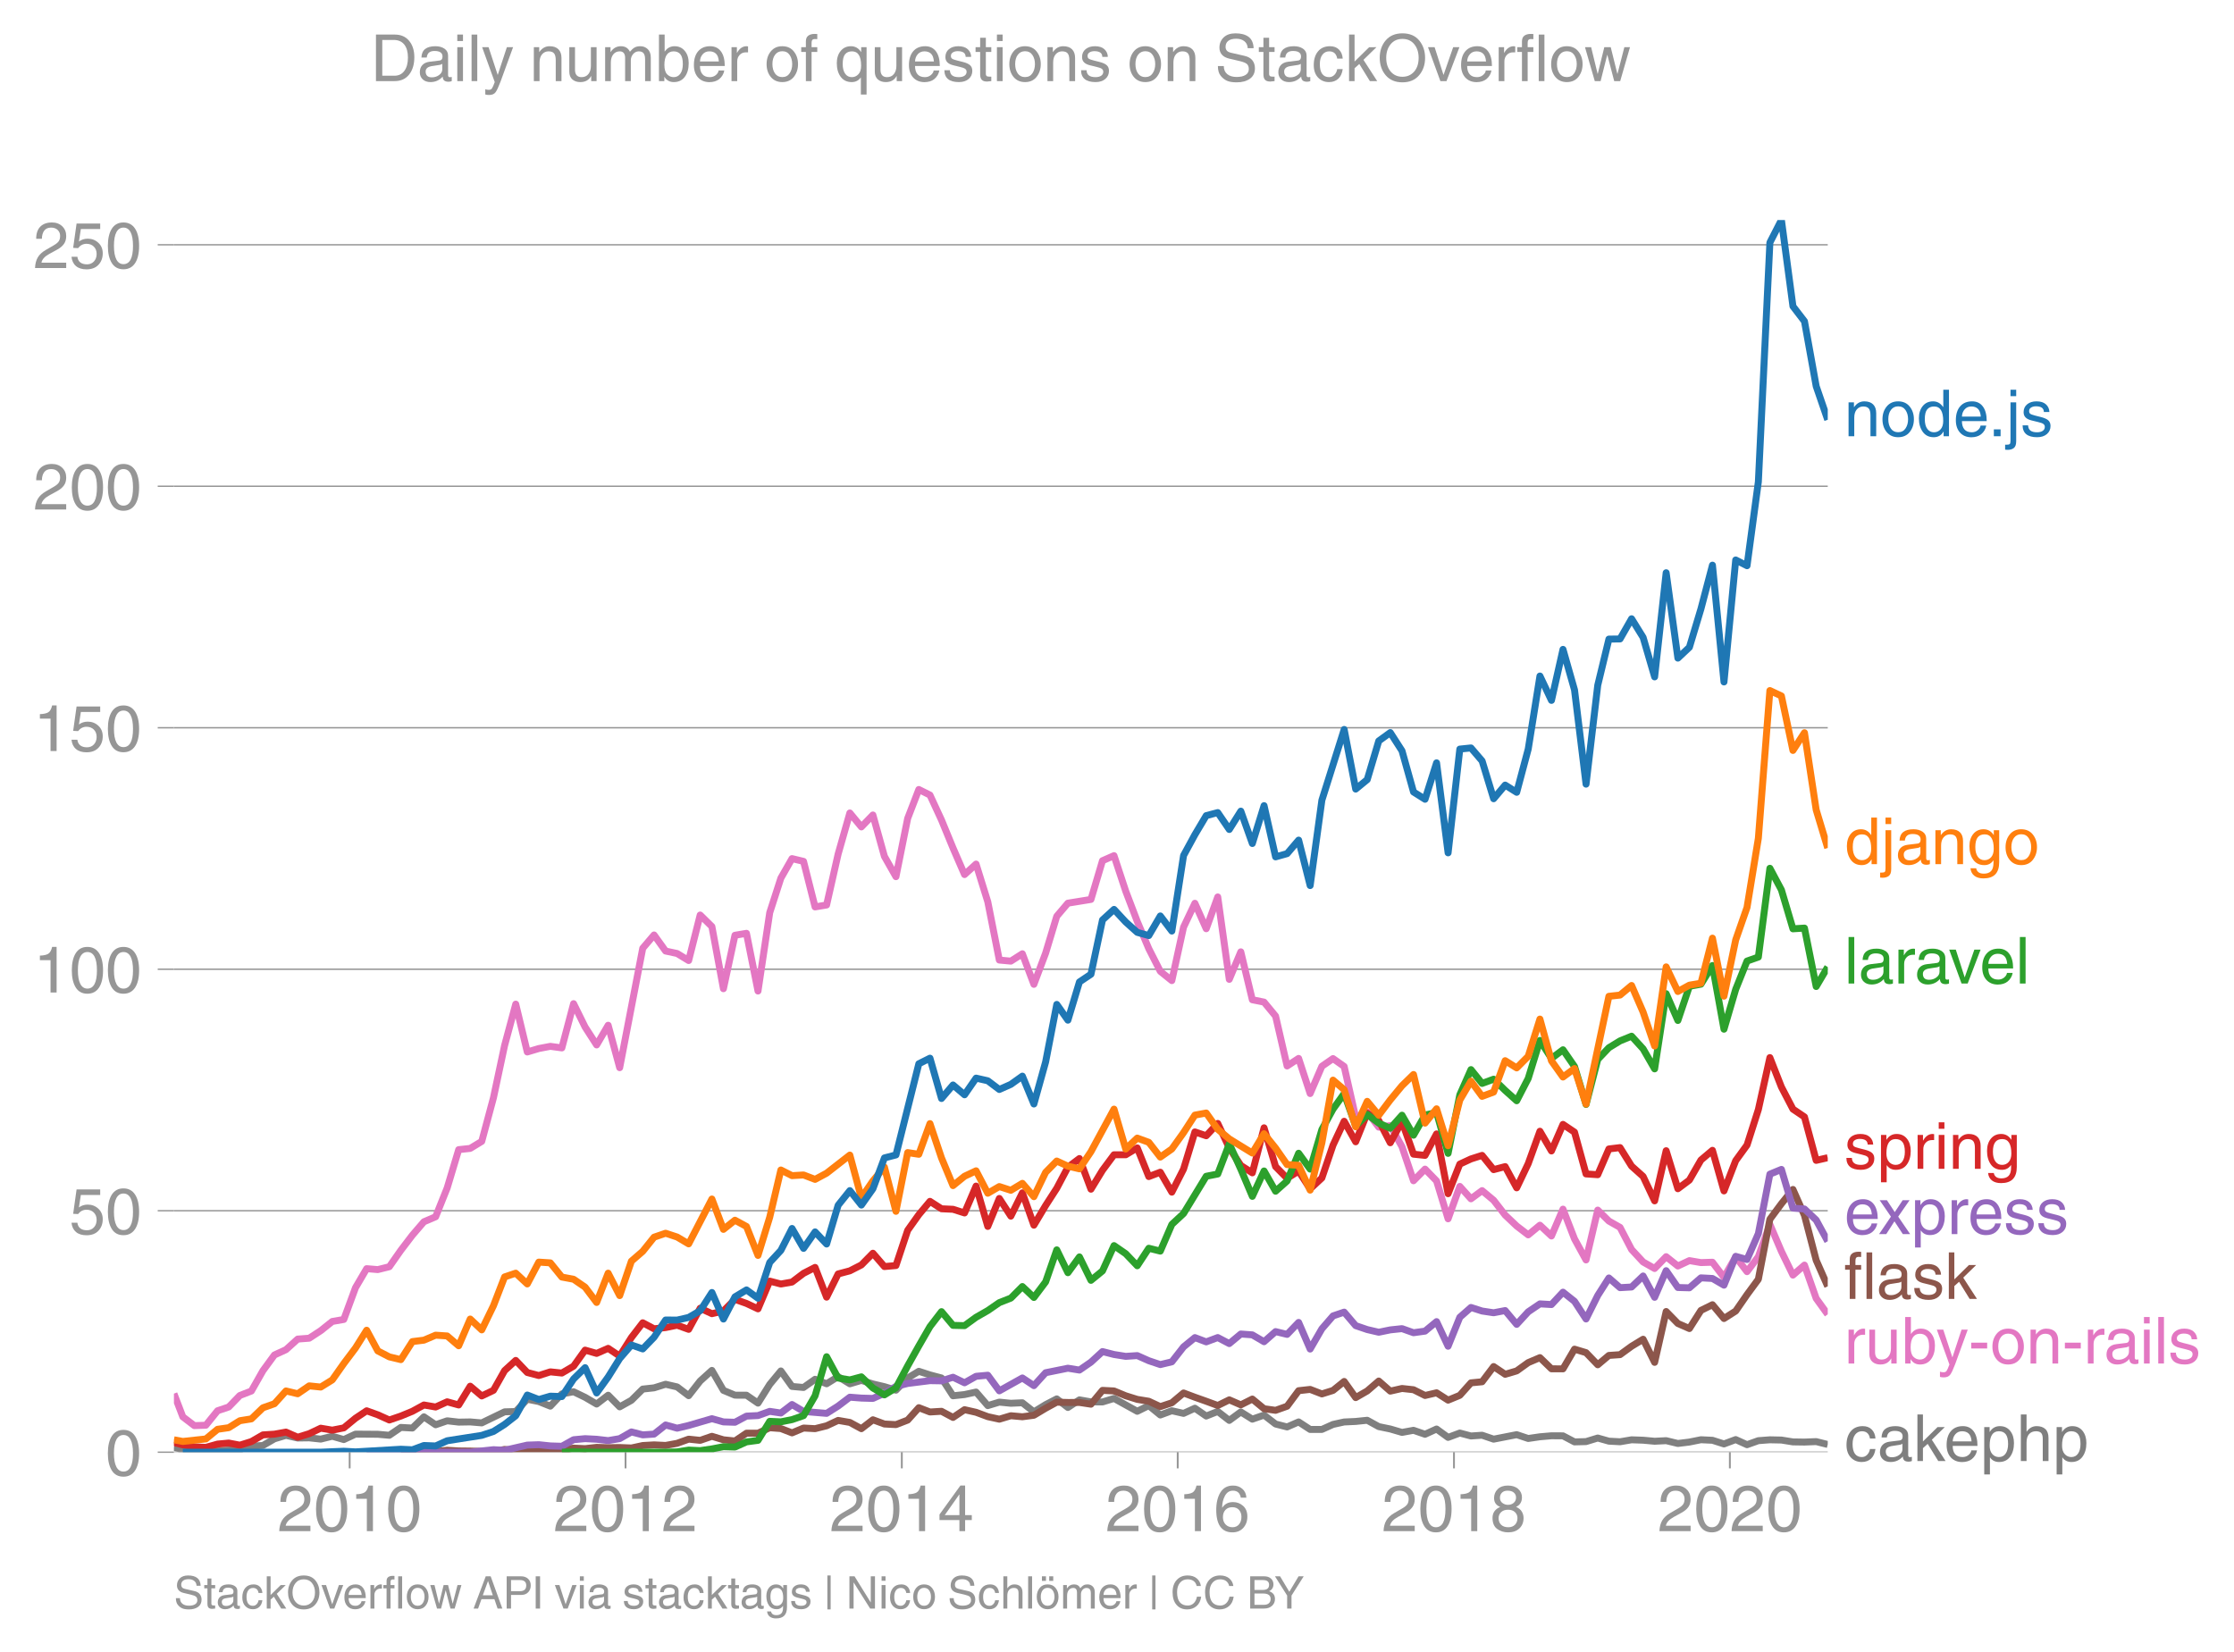<svg height="475.651" viewBox="0 0 482.399 356.738" width="643.199" xmlns="http://www.w3.org/2000/svg" xmlns:xlink="http://www.w3.org/1999/xlink"><defs><style>*{stroke-linecap:butt;stroke-linejoin:round}</style></defs><g id="figure_1"><path d="M0 356.738h482.399V0H0z" fill="none" id="patch_1"/><g id="axes_1"><path d="M37.556 313.628h357.12V47.516H37.556z" fill="none" id="patch_2"/><path clip-path="url(#p0733130bf4)" d="M37.556 312.585l1.92.471 2.487.398 2.489.04 7.343-.505 2.49-.682 2.49-.126 2.489-1.439 2.489-.748 2.53.572 2.489-.032 2.49.268 2.488-.616 2.49.717 2.529-1.178 4.813.034 2.49.219 2.49-1.7 2.49.135 2.488-2.423 2.53 1.716 2.49-.858 2.49.286 2.487-.042 2.49.21 4.937-2.39 2.405-.066 2.491-2.657 2.49.504 2.488.992 2.49-2.64 2.53-.472 2.488 1.2 2.491 1.458 2.487-1.91 2.49 2.516 2.53-1.413 2.448-2.427 2.446-.265 2.491-.776 2.489.574 2.49 1.895 2.488-3.173 2.53-2.288 2.49 4.313 2.49 1.037 2.487.006 2.49 1.71 2.53-4.038 2.407-2.91 2.405 3.347 2.491.222 2.49-1.77 2.488.97 2.49-1.541 2.53 1.547 2.488-.735 2.491.769 2.487.587 2.49.759 2.53-2.625 2.407-1.455 2.406.782 2.49.661 2.49 3.848 2.488-.267 2.49-.54 2.53 2.927 2.489-.753 2.49.248 2.488-.109 2.489 1.96 2.53-1.548 2.407-1.249 2.406 1.855 2.49-1.643 2.49.431 2.489.02 2.489-.76 5.019 2.777 2.49-1.23 2.488 2.03 2.489-.919 2.53.572 2.448-1.117 2.447 1.69 2.49-.991 2.49 1.932 2.489-1.828 2.489 1.56 2.53-.876 2.489 1.924 2.49.633 2.488-1.085 2.489 1.624h2.53l2.407-1.085 2.406-.53 2.49-.113 2.49-.257 2.489 1.37 2.489.514 2.53.74 2.489-.455 2.49.859 2.488-1.137 2.489 1.81 2.53-.942 2.407.637 2.406-.166 2.49.851 4.979-.973 2.489.828 2.53-.37 2.489-.215 2.49.013 2.488 1.308 2.49-.063 2.529-.774 2.407.678 2.406.13 2.491-.423 2.49.086 2.488.227 2.49-.126 2.53.606 2.488-.306 2.49-.501 2.488.118 2.49.79 2.53-.942 2.447 1.107 2.447-.872 2.49-.187 2.49.053 2.489.4 2.489.037 2.53-.1 2.489.618h0" fill="none" stroke="#7f7f7f" stroke-linecap="square" stroke-width="1.5" id="line2d_1"/><g id="matplotlib.axis_1"><g id="xtick_1"><g id="line2d_2"><defs><path d="M0 0v3.5" id="m6f0c489a17" stroke="#969696" stroke-width=".4"/></defs><use x="75.504" xlink:href="#m6f0c489a17" y="313.628" fill="#969696" stroke="#969696" stroke-width=".4"/></g><g transform="matrix(.14 0 0 -.14 59.933 330.678)" fill="#969696" id="text_1"><defs><path d="M4.39 45.125q0 12.39 6.391 18.781 6.406 6.407 17.938 6.407 9.656 0 15.812-5.86 6.157-5.86 6.157-15.14 0-7.22-3.547-12.188-3.532-4.953-10.422-8.703l-12.11-6.64Q13.922 15.921 12.5 8.296h38.188V0H2.593q.39 9.906 4.297 16.5 3.906 6.594 12.203 11.375l12.593 7.328q5.032 2.89 7.329 5.984 2.297 3.094 2.297 8.516 0 5.375-3.766 9.031-3.75 3.672-10.156 3.672-7.078 0-10.594-4.672-3.516-4.656-3.61-12.609z" id="HelveticaWorld-Regular-50"/><path d="M42.484 34.188q0 14.109-3.734 21.156-3.734 7.062-10.969 7.062-7.078 0-10.89-7.062-3.797-7.047-3.797-21.157 0-13.671 3.75-20.937Q20.609 6 27.78 6q7.235 0 10.969 7 3.734 7.016 3.734 21.188zm9.422 0q0-17.297-6.25-26.704-6.25-9.39-17.875-9.39-12.062 0-18.062 9.734-6 9.75-6 26.36 0 17.03 6.14 26.578 6.157 9.547 17.922 9.547 11.625 0 17.875-9.5t6.25-26.626z" id="HelveticaWorld-Regular-48"/><path d="M35.89 0h-9.374v49.906H10.109v6.985q8.594.28 12.782 2.75Q27.094 62.109 29 70.313h6.89z" id="HelveticaWorld-Regular-49"/></defs><use xlink:href="#HelveticaWorld-Regular-50"/><use x="55.615" xlink:href="#HelveticaWorld-Regular-48"/><use x="111.23" xlink:href="#HelveticaWorld-Regular-49"/><use x="166.846" xlink:href="#HelveticaWorld-Regular-48"/></g></g><g id="xtick_2"><use x="135.078" xlink:href="#m6f0c489a17" y="313.628" fill="#969696" stroke="#969696" stroke-width=".4" id="line2d_3"/><g transform="matrix(.14 0 0 -.14 119.508 330.678)" fill="#969696" id="text_2"><use xlink:href="#HelveticaWorld-Regular-50"/><use x="55.615" xlink:href="#HelveticaWorld-Regular-48"/><use x="111.23" xlink:href="#HelveticaWorld-Regular-49"/><use x="166.846" xlink:href="#HelveticaWorld-Regular-50"/></g></g><g id="xtick_3"><use x="194.734" xlink:href="#m6f0c489a17" y="313.628" fill="#969696" stroke="#969696" stroke-width=".4" id="line2d_4"/><g transform="matrix(.14 0 0 -.14 179.164 330.678)" fill="#969696" id="text_3"><defs><path d="M10.594 24.703h22.61v31.89h-.188zM42 17.093V0h-8.797v17.094H2.484v8.593L34.72 70.314H42v-45.61h10.297v-7.61z" id="HelveticaWorld-Regular-52"/></defs><use xlink:href="#HelveticaWorld-Regular-50"/><use x="55.615" xlink:href="#HelveticaWorld-Regular-48"/><use x="111.23" xlink:href="#HelveticaWorld-Regular-49"/><use x="166.846" xlink:href="#HelveticaWorld-Regular-52"/></g></g><g id="xtick_4"><use x="254.309" xlink:href="#m6f0c489a17" y="313.628" fill="#969696" stroke="#969696" stroke-width=".4" id="line2d_5"/><g transform="matrix(.14 0 0 -.14 238.738 330.678)" fill="#969696" id="text_4"><defs><path d="M14.11 21.578q0-6.875 4.093-11.234Q22.313 6 28.906 6q6.297 0 10.032 4.438 3.734 4.453 3.734 11.687 0 6.297-3.688 10.547-3.687 4.25-10.468 4.25-6.594 0-10.5-4.156-3.907-4.157-3.907-11.188zM41.702 51.61q-.984 5.375-3.984 8.078-3 2.72-8.125 2.72-8.11 0-12.36-7.923-4.25-7.906-4.343-18.109l.203-.188q5.61 8.641 16.687 8.641 8.844 0 15.438-5.86 6.593-5.859 6.593-16.452 0-10.5-6.25-17.47-6.25-6.952-16.843-6.952-12.219 0-18.563 8.687-6.344 8.703-6.344 25.938 0 16.593 6.485 27.093 6.5 10.5 19.484 10.5 8.407 0 14.219-5.015 5.813-5 6.297-13.688z" id="HelveticaWorld-Regular-54"/></defs><use xlink:href="#HelveticaWorld-Regular-50"/><use x="55.615" xlink:href="#HelveticaWorld-Regular-48"/><use x="111.23" xlink:href="#HelveticaWorld-Regular-49"/><use x="166.846" xlink:href="#HelveticaWorld-Regular-54"/></g></g><g id="xtick_5"><use x="313.965" xlink:href="#m6f0c489a17" y="313.628" fill="#969696" stroke="#969696" stroke-width=".4" id="line2d_6"/><g transform="matrix(.14 0 0 -.14 298.394 330.678)" fill="#969696" id="text_5"><defs><path d="M27.594 40.578q5.422 0 8.953 3.094 3.547 3.11 3.547 8.234 0 4.594-3.407 7.547-3.39 2.953-9.687 2.953-5.61 0-8.672-3.11-3.047-3.093-3.047-7.874 0-5.125 3.813-7.984 3.812-2.86 8.5-2.86zm.093-7.562q-6.78 0-10.64-3.766-3.86-3.766-3.86-9.234 0-6.297 3.907-10.157Q21 6 28.219 6q6.406 0 10.234 3.86 3.828 3.859 3.828 10.265 0 5.469-3.828 9.172-3.828 3.719-10.766 3.719zM49.22 52.203q0-10.594-9.032-14.797 6.204-2.781 8.86-7.36 2.656-4.562 2.656-9.733 0-10.016-6.453-16.125-6.438-6.094-17.375-6.094-9.563 0-16.813 5.25-7.25 5.25-7.25 17.062 0 11.922 11.907 16.907-9.516 3.796-9.516 13.671 0 8.297 5.64 13.813 5.641 5.516 15.641 5.516 10.016 0 15.875-5.204 5.86-5.203 5.86-12.906z" id="HelveticaWorld-Regular-56"/></defs><use xlink:href="#HelveticaWorld-Regular-50"/><use x="55.615" xlink:href="#HelveticaWorld-Regular-48"/><use x="111.23" xlink:href="#HelveticaWorld-Regular-49"/><use x="166.846" xlink:href="#HelveticaWorld-Regular-56"/></g></g><g id="xtick_6"><use x="373.539" xlink:href="#m6f0c489a17" y="313.628" fill="#969696" stroke="#969696" stroke-width=".4" id="line2d_7"/><g transform="matrix(.14 0 0 -.14 357.969 330.678)" fill="#969696" id="text_6"><use xlink:href="#HelveticaWorld-Regular-50"/><use x="55.615" xlink:href="#HelveticaWorld-Regular-48"/><use x="111.23" xlink:href="#HelveticaWorld-Regular-50"/><use x="166.846" xlink:href="#HelveticaWorld-Regular-48"/></g></g></g><g id="matplotlib.axis_2"><g id="ytick_1"><path clip-path="url(#p0733130bf4)" d="M37.556 313.628h357.12" fill="none" stroke="#969696" stroke-linecap="square" stroke-width=".3" id="line2d_8"/><g id="line2d_9"><defs><path d="M0 0h-3.5" id="m089fdd5327" stroke="#969696" stroke-width=".3"/></defs><use x="37.556" xlink:href="#m089fdd5327" y="313.628" fill="#969696" stroke="#969696" stroke-width=".3"/></g><use xlink:href="#HelveticaWorld-Regular-48" transform="matrix(.14 0 0 -.14 22.77 318.653)" fill="#969696" id="text_7"/></g><g id="ytick_2"><path clip-path="url(#p0733130bf4)" d="M37.556 261.476h357.12" fill="none" stroke="#969696" stroke-linecap="square" stroke-width=".3" id="line2d_10"/><use x="37.556" xlink:href="#m089fdd5327" y="261.476" fill="#969696" stroke="#969696" stroke-width=".3" id="line2d_11"/><g transform="matrix(.14 0 0 -.14 14.985 266.5)" fill="#969696" id="text_8"><defs><path d="M14.703 40.922q5.813 4.39 13.625 4.39 9.469 0 16.281-6.296 6.813-6.297 6.813-16.22 0-10.78-6.578-17.796-6.563-7-18.422-7-10.313 0-16.266 5.047Q4.203 8.109 3.22 17.39h9.094q.671-5.672 4.437-8.672 3.766-3 10.453-3 6.485 0 10.64 4.484Q42 14.703 42 21.688q0 7.125-4.36 11.421-4.343 4.297-11.218 4.297-7.813 0-13.047-6.687l-7.563.39 5.266 37.594h36.438v-8.5H17.672z" id="HelveticaWorld-Regular-53"/></defs><use xlink:href="#HelveticaWorld-Regular-53"/><use x="55.615" xlink:href="#HelveticaWorld-Regular-48"/></g></g><g id="ytick_3"><path clip-path="url(#p0733130bf4)" d="M37.556 209.323h357.12" fill="none" stroke="#969696" stroke-linecap="square" stroke-width=".3" id="line2d_12"/><use x="37.556" xlink:href="#m089fdd5327" y="209.323" fill="#969696" stroke="#969696" stroke-width=".3" id="line2d_13"/><g transform="matrix(.14 0 0 -.14 7.2 214.348)" fill="#969696" id="text_9"><use xlink:href="#HelveticaWorld-Regular-49"/><use x="55.615" xlink:href="#HelveticaWorld-Regular-48"/><use x="111.23" xlink:href="#HelveticaWorld-Regular-48"/></g></g><g id="ytick_4"><path clip-path="url(#p0733130bf4)" d="M37.556 157.17h357.12" fill="none" stroke="#969696" stroke-linecap="square" stroke-width=".3" id="line2d_14"/><use x="37.556" xlink:href="#m089fdd5327" y="157.171" fill="#969696" stroke="#969696" stroke-width=".3" id="line2d_15"/><g transform="matrix(.14 0 0 -.14 7.2 162.196)" fill="#969696" id="text_10"><use xlink:href="#HelveticaWorld-Regular-49"/><use x="55.615" xlink:href="#HelveticaWorld-Regular-53"/><use x="111.23" xlink:href="#HelveticaWorld-Regular-48"/></g></g><g id="ytick_5"><path clip-path="url(#p0733130bf4)" d="M37.556 105.019h357.12" fill="none" stroke="#969696" stroke-linecap="square" stroke-width=".3" id="line2d_16"/><use x="37.556" xlink:href="#m089fdd5327" y="105.019" fill="#969696" stroke="#969696" stroke-width=".3" id="line2d_17"/><g transform="matrix(.14 0 0 -.14 7.2 110.043)" fill="#969696" id="text_11"><use xlink:href="#HelveticaWorld-Regular-50"/><use x="55.615" xlink:href="#HelveticaWorld-Regular-48"/><use x="111.23" xlink:href="#HelveticaWorld-Regular-48"/></g></g><g id="ytick_6"><path clip-path="url(#p0733130bf4)" d="M37.556 52.866h357.12" fill="none" stroke="#969696" stroke-linecap="square" stroke-width=".3" id="line2d_18"/><use x="37.556" xlink:href="#m089fdd5327" y="52.866" fill="#969696" stroke="#969696" stroke-width=".3" id="line2d_19"/><g transform="matrix(.14 0 0 -.14 7.2 57.89)" fill="#969696" id="text_12"><use xlink:href="#HelveticaWorld-Regular-50"/><use x="55.615" xlink:href="#HelveticaWorld-Regular-53"/><use x="111.23" xlink:href="#HelveticaWorld-Regular-48"/></g></g></g><path clip-path="url(#p0733130bf4)" d="M37.556 300.981l1.92 5.01 2.487 1.9 2.489-.084 2.53-3.129 2.407-.81 2.406-2.487 2.49-.965 2.49-4.385 2.489-3.403 2.489-1.14 2.53-2.287 2.489-.189 2.49-1.628 2.488-1.988 2.49-.435 2.529-6.864 2.407-4.105 2.406.202 2.49-.619 2.49-3.553 2.49-3.261 2.488-2.896 2.53-1.077 2.49-6.215 2.49-8.287 2.487-.266 2.49-1.517 2.53-9.421 2.407-11.293 2.405-8.929 2.491 10.334 2.49-.744 2.488-.473 2.49.338 2.53-9.556 2.488 5.046 2.491 3.87 2.487-4.252 2.49 9.165 4.978-25.796 2.446-2.87 2.491 3.473 2.489.53 2.49 1.52 2.488-9.83 2.53 2.49 2.49 13.425 2.49-11.542 2.487-.418 2.49 12.464 2.53-16.924 2.407-7.456 2.405-4.22 2.491.595 2.49 9.836 2.488-.414 2.49-10.993 2.53-8.882 2.488 3.012 2.491-2.575 2.487 8.938 2.49 4.386 2.53-12.584 2.407-6.246 2.406 1.2 2.49 5.386 2.49 6.053 2.488 5.734 2.49-2.268 2.53 8.142 2.489 12.588 2.49.232 2.488-1.588 2.489 6.601 2.53-6.73 2.407-7.97 2.406-2.83 4.98-.807 2.489-8.36 2.489-1.095 2.53 7.671 2.489 6.531 2.49 5.885 2.488 4.893 2.489 2.005 2.53-11.541 2.448-5.159 2.447 5.495 2.49-6.863 2.49 17.798 2.489-5.942 2.489 10.35 2.53.505 2.489 3.018 2.49 10.777 2.488-1.633 2.489 7.588 2.53-5.888 2.407-1.665 2.406 1.699 2.49 10.991 2.49-1.166 2.489 3.287 2.489-.326 2.53 4.542 2.489 7.362 2.49-2.517 2.488 2.552 2.489 8.181 2.53-6.998 2.407 2.678 2.406-1.77 2.49 2.08 2.49 3.203 2.489 2.36 2.489 1.913 2.53-2.086 2.489 2.33 2.49-5.796 2.488 6.421 2.49 4.548 2.529-10.767 2.407 2.37 2.406 1.365 2.491 4.779 2.49 2.69 2.488 1.413 2.49-2.556 2.53 2.018 2.488-1.166 2.49.426 2.488-.078 2.49 3.275 2.53-4.442 2.447 3.205 2.447-3.238 2.49-6.97 2.49 5.826 2.489 5.125 2.489-2.164 2.53 7.2 2.489 3.448h0" fill="none" stroke="#e377c2" stroke-linecap="square" stroke-width="1.5" id="line2d_20"/><path clip-path="url(#p0733130bf4)" d="M86.562 313.628l2.49-.035 2.488-.032 2.53-.067 2.49-.283 2.49.148 2.487.026 2.49.075 2.53.034 2.407-.462 2.405.26 2.491.023 2.49-.158 2.488.089 2.49-.19 2.53-.303 2.488.11 2.491-.278 2.487.07 2.49-.036 2.53.1 2.448-.53 2.446-.142 2.491.121 2.489-.458 2.49-.898 2.488.26 2.53-.876 2.49.755 2.49.255 2.487-1.68 2.49-.003 2.53-1.177 2.407.179 2.405.931 2.491-1.043 2.49.135 2.488-.622 2.49-1.162 2.53.438 2.488 1.35 2.491-1.922 2.487.914 2.49.129 2.53-.976 2.407-2.68 2.406.93 2.49-.15 2.49 1.328 2.488-1.676 2.49.566 2.53.942 2.489.544 2.49-.746 2.488.224 2.489-.325 2.53-1.514 2.407-1.315 2.406.07 2.49-.01 2.49.38 2.489-2.988 2.489.128 2.53 1.043 2.489.776 2.49.402 2.488 1.163 2.489-.827 2.53-2.12 2.448.917 2.447.867 2.49.92 2.49-1.223 2.489 1.083 2.489-1.251 2.53 2.086 2.489.347 2.49-.886 2.488-3.355 2.489-.278 2.53.975 2.407-.752 2.406-1.94 2.49 3.49 2.49-1.437 2.489-2.144 2.489 2.178 2.53-.572 2.489.271 2.49 1.243 2.488-.582 2.489 1.591 2.53-1.043 2.407-2.694 2.406-.233 2.49-3.288 2.49 1.673 2.489-.735 2.489-1.789 2.53-1.076 2.489 2.413 2.49.01 2.488-4.251 2.49.751 2.529 2.624 2.407-2.022 2.406-.165 2.491-1.814 2.49-1.517 2.488 4.994 2.49-10.983 2.53 2.591 2.488 1.09 2.49-3.916 2.488-1.23 2.49 2.98 2.53-1.616 2.447-3.54 2.447-3.324 2.49-12.961 2.49-3.357 2.489-3.076 2.489 5.6 2.53 9.69 2.489 5.64" fill="none" stroke="#8c564b" stroke-linecap="square" stroke-width="1.5" id="line2d_21"/><g transform="matrix(.14 0 0 -.14 398.247 94.214)" fill="#1f77b4" id="text_13"><defs><path d="M49.219 0h-8.844v32.172q0 7.422-2.594 10.578-2.578 3.156-8.578 3.156-5.906 0-9.875-4.5-3.953-4.484-3.953-12.89V0H6.594v52.297h8.297v-7.375h.203q6.203 8.89 15.812 8.89 8.89 0 13.594-4.718 4.719-4.703 4.719-13.5z" id="HelveticaWorld-Regular-110"/><path d="M12.703 26.219q0-8.735 3.953-14.375 3.953-5.64 11.219-5.64 7.531 0 11.438 5.905 3.906 5.907 3.906 14.11 0 8.297-3.907 14.078-3.906 5.797-11.437 5.797-6.969 0-11.078-5.453-4.094-5.438-4.094-14.422zm-8.984 0q0 11.672 6.484 19.625 6.5 7.968 17.672 7.968 11.438 0 17.875-8.062 6.453-8.047 6.453-19.531 0-11.516-6.406-19.625-6.39-8.11-17.922-8.11-11.078 0-17.625 7.86-6.531 7.86-6.531 19.875z" id="HelveticaWorld-Regular-111"/><path d="M13.094 26.313q0-9.704 3.844-14.954 3.859-5.25 10.265-5.25 6.094 0 10.188 4.485 4.109 4.5 4.109 13.094 0 11.03-3.5 16.625-3.484 5.593-10.61 5.593-6.78 0-10.546-4.453-3.75-4.437-3.75-15.14zM50.39 0h-8.297v7.172h-.203q-4.97-8.688-15.078-8.688-10.891 0-16.86 8.297Q4 15.094 4 27.688q0 11.625 5.906 18.875 5.922 7.25 15.875 7.25 9.813 0 15.625-8.891l.203.594V71.78h8.782z" id="HelveticaWorld-Regular-100"/><path d="M42.484 30.328q-.687 8.485-4.5 12.031-3.797 3.547-10.109 3.547-6.39 0-10.328-4.5-3.922-4.484-4.172-11.078zm8.391-13.922q-1.453-8.11-7.953-13.422-5.719-4.5-15.047-4.593-10.984.093-17.438 7.203Q4 12.704 4 24.704q0 13.78 6.64 21.437 6.641 7.672 18.47 7.672 10.593 0 16.546-7.922 5.953-7.907 5.953-22.594H13.375q0-8.203 3.813-12.703Q21 6.109 28.608 6.109q5.375 0 9.235 3.235 3.86 3.25 4.25 7.062z" id="HelveticaWorld-Regular-101"/><path d="M19.094 0H8.687v10.594h10.407z" id="HelveticaWorld-Regular-46"/><path d="M15.375 61.813H6.594v9.968h8.781zm0-69.532q0-7.468-3.547-10.375Q8.297-21 2-21q-1.797 0-3.703.297v7.61H.594q3.703 0 4.843 1.109 1.157 1.093 1.157 5.296v58.985h8.781z" id="HelveticaWorld-Regular-106"/><path d="M36.078 37.406q-.187 4.688-3.344 6.735-3.14 2.047-9.047 2.047-4.296 0-7.359-1.907-3.047-1.89-3.047-5.468 0-2.829 1.797-4.172 1.813-1.344 7.828-2.86l8.688-2.187q7.906-2 11.297-5.11 3.406-3.093 3.406-8.656 0-7.719-5.64-12.531-5.641-4.813-15.063-4.813-11 0-16.64 4.563-5.626 4.578-5.735 13.75h8.5q.203-5.422 3.594-8.063 3.39-2.625 10.171-2.625 5.516 0 8.766 2.188 3.25 2.203 3.25 6.11 0 2.78-2.11 4.437-2.093 1.672-8.296 3.078l-10.203 2.5q-6.203 1.562-9.157 4.656-2.953 3.094-2.953 8.031 0 7.72 5.516 12.203 5.531 4.5 14.406 4.5 9.485 0 14.531-4.624 5.047-4.61 5.344-11.782z" id="HelveticaWorld-Regular-115"/></defs><use xlink:href="#HelveticaWorld-Regular-110"/><use x="55.176" xlink:href="#HelveticaWorld-Regular-111"/><use x="111.084" xlink:href="#HelveticaWorld-Regular-100"/><use x="168.066" xlink:href="#HelveticaWorld-Regular-101"/><use x="221.986" xlink:href="#HelveticaWorld-Regular-46"/><use x="249.77" xlink:href="#HelveticaWorld-Regular-106"/><use x="271.791" xlink:href="#HelveticaWorld-Regular-115"/></g><g transform="matrix(.14 0 0 -.14 398.247 186.626)" fill="#ff7f0e" id="text_14"><defs><path d="M38.375 26.703q-.969-1.015-3.828-1.656-2.86-.625-10.672-1.656-5.766-.688-8.469-2.844-2.703-2.14-2.703-5.656 0-4.297 2.281-6.688 2.297-2.39 7.329-2.39 6.296 0 11.171 3.578 4.891 3.593 4.891 8.718zM6.203 36.375q.297 8.844 5.734 13.14 5.454 4.297 15.844 4.297 8.297 0 13.907-3.765 5.624-3.75 5.624-10.844V9.078Q47.313 6 50.094 6q1.125 0 2.89.39V0Q50.594-.984 48-.984q-4.5 0-6.703 1.921-2.188 1.938-2.281 6.047-7.516-8.5-18.891-8.5-7.422 0-11.922 4.204Q3.72 6.89 3.72 13.624q0 6.89 3.906 11.125Q11.531 29 19 29.89l15.516 1.891q4.203.64 4.203 6.203 0 4.11-3.047 6.297-3.047 2.203-9.25 2.203-5.516 0-8.485-2.437-2.953-2.438-3.53-7.672z" id="HelveticaWorld-Regular-97"/><path d="M12.984 26.313q0-9.61 3.813-14.907Q20.609 6.11 27.094 6.11q6.312 0 10.312 4.579 4 4.593 4 13 0 11.03-3.5 16.625-3.484 5.593-10.61 5.593-7.171 0-10.75-4.765-3.562-4.766-3.562-14.828zM49.812 2.983q0-12.609-6.062-18.797-6.047-6.203-18.266-6.203-8.78 0-13.984 4.047Q6.297-13.922 5.516-6.39h8.796q.672-3.812 3.532-6.062 2.86-2.25 8.281-2.25 7.375 0 11.125 3.969 3.766 3.953 3.766 12.828v3.719h-.188q-4.937-7.329-13.922-7.329-11.187 0-17.093 8.25-5.907 8.25-5.907 20.953 0 11.625 5.953 18.875 5.97 7.25 15.829 7.25 9.906 0 15.625-8.89h.187v7.375h8.313z" id="HelveticaWorld-Regular-103"/></defs><use xlink:href="#HelveticaWorld-Regular-100"/><use x="56.982" xlink:href="#HelveticaWorld-Regular-106"/><use x="79.004" xlink:href="#HelveticaWorld-Regular-97"/><use x="133.936" xlink:href="#HelveticaWorld-Regular-110"/><use x="189.111" xlink:href="#HelveticaWorld-Regular-103"/><use x="245.02" xlink:href="#HelveticaWorld-Regular-111"/></g><g transform="matrix(.14 0 0 -.14 398.247 212.412)" fill="#2ca02c" id="text_15"><defs><path d="M15.375 0H6.594v71.781h8.781z" id="HelveticaWorld-Regular-108"/><path d="M15.375 0H6.594v52.297h8.297v-8.688h.203q5.703 10.203 14.687 10.203 1.422 0 2.297-.296V44.39h-3.266q-5.906 0-9.671-4.016-3.766-4-3.766-9.953z" id="HelveticaWorld-Regular-114"/><path d="M39.406 52.297h9.625L29.11 0h-9.437L.594 52.297h10.203L24.422 9.719h.187z" id="HelveticaWorld-Regular-118"/></defs><use xlink:href="#HelveticaWorld-Regular-108"/><use x="22.021" xlink:href="#HelveticaWorld-Regular-97"/><use x="76.953" xlink:href="#HelveticaWorld-Regular-114"/><use x="108.521" xlink:href="#HelveticaWorld-Regular-97"/><use x="161.203" xlink:href="#HelveticaWorld-Regular-118"/><use x="208.813" xlink:href="#HelveticaWorld-Regular-101"/><use x="264.232" xlink:href="#HelveticaWorld-Regular-108"/></g><g transform="matrix(.14 0 0 -.14 398.247 252.434)" fill="#d62728" id="text_16"><defs><path d="M14.984 23.688q0-8.407 4.094-13 4.11-4.579 10.219-4.579 6.687 0 10.39 5.438 3.72 5.453 3.72 14.765 0 10.22-3.563 14.907-3.563 4.687-10.735 4.687-6.984 0-10.562-5.5-3.563-5.5-3.563-16.718zm-8.39 28.609h8.297v-7.375h.203q5.61 8.89 15.625 8.89 10.11 0 15.937-7.359 5.828-7.344 5.828-18.766 0-12.796-5.953-21Q40.578-1.515 29.5-1.515q-9.094 0-13.922 7.032h-.203v-26.22H6.594z" id="HelveticaWorld-Regular-112"/><path d="M6.594 61.813v9.968h8.781v-9.969zM15.375 0H6.594v52.297h8.781z" id="HelveticaWorld-Regular-105"/></defs><use xlink:href="#HelveticaWorld-Regular-115"/><use x="50" xlink:href="#HelveticaWorld-Regular-112"/><use x="106.494" xlink:href="#HelveticaWorld-Regular-114"/><use x="139.063" xlink:href="#HelveticaWorld-Regular-105"/><use x="161.084" xlink:href="#HelveticaWorld-Regular-110"/><use x="216.26" xlink:href="#HelveticaWorld-Regular-103"/></g><g transform="matrix(.14 0 0 -.14 398.247 266.526)" fill="#9467bd" id="text_17"><defs><path d="M49.031 0H37.703l-12.89 19.672L12.203 0H1.125l18.266 26.906L2 52.296h11.188l12.109-18.405L37.5 52.297h10.688l-17.579-25.39z" id="HelveticaWorld-Regular-120"/></defs><use xlink:href="#HelveticaWorld-Regular-101"/><use x="52.545" xlink:href="#HelveticaWorld-Regular-120"/><use x="102.545" xlink:href="#HelveticaWorld-Regular-112"/><use x="159.039" xlink:href="#HelveticaWorld-Regular-114"/><use x="190.607" xlink:href="#HelveticaWorld-Regular-101"/><use x="246.027" xlink:href="#HelveticaWorld-Regular-115"/><use x="296.027" xlink:href="#HelveticaWorld-Regular-115"/></g><g transform="matrix(.14 0 0 -.14 398.247 280.526)" fill="#8c564b" id="text_18"><defs><path d="M17.188 45.016V0H8.405v45.016H1.22v7.28h7.187v8.985q0 5.907 3.578 8.703 3.594 2.813 10.032 2.813 2.203 0 3.968-.188v-7.906q-1.562.188-3.578.188-2.922 0-4.078-1.438-1.14-1.437-1.14-4.656v-6.5h8.796v-7.281z" id="HelveticaWorld-Regular-102"/><path d="M50 0H38.719L22.406 26.422l-7.312-6.594V0h-8.5v71.781h8.5v-41.61l22.5 22.126H48.78L28.813 32.813z" id="HelveticaWorld-Regular-107"/></defs><use xlink:href="#HelveticaWorld-Regular-102"/><use x="27.686" xlink:href="#HelveticaWorld-Regular-108"/><use x="49.707" xlink:href="#HelveticaWorld-Regular-97"/><use x="104.639" xlink:href="#HelveticaWorld-Regular-115"/><use x="154.639" xlink:href="#HelveticaWorld-Regular-107"/></g><g transform="matrix(.14 0 0 -.14 398.247 294.478)" fill="#e377c2" id="text_19"><defs><path d="M6.11 52.297h8.78V17.578q0-5.765 2.61-8.625Q20.125 6.11 25 6.11q6.781 0 10.594 4.797 3.812 4.813 3.812 12.578v28.813h8.782V0H39.89v7.625l-.188.188q-4.984-9.329-16.61-9.329-7.515 0-12.25 4.094Q6.11 6.688 6.11 14.703z" id="HelveticaWorld-Regular-117"/><path d="M43.406 26.313q0 10.5-3.718 15.046-3.704 4.547-10.579 4.547-6.984-.11-10.562-5.453Q14.984 35.11 14.984 25q0-10.297 4.297-14.594Q23.578 6.11 29.297 6.11q6.5 0 10.297 5.344 3.812 5.344 3.812 14.86zM6.594 0v71.781h8.781V45.703h.203q5.61 8.11 15.14 8.11 9.766 0 15.766-7.25t6-18.876q0-13.093-6.062-21.156Q40.375-1.516 29.5-1.516q-9.578 0-14.406 8.016h-.203V0z" id="HelveticaWorld-Regular-98"/><path d="M39.016 52.297h9.562L29.891.984q-.5-1.375-.985-2.593-4.25-11.329-7.328-15.547-3.078-4.235-9.953-4.235-3.61 0-5.906.782v8.015q2.484-.89 5.468-.89 3.22 0 4.704 2.03 1.5 2.032 4.421 9.938L.875 52.297h9.922L24.812 9.719H25z" id="HelveticaWorld-Regular-121"/><path d="M28.906 23.188H4.391v8.984h24.515z" id="HelveticaWorld-Regular-45"/></defs><use xlink:href="#HelveticaWorld-Regular-114"/><use x="32.568" xlink:href="#HelveticaWorld-Regular-117"/><use x="87.354" xlink:href="#HelveticaWorld-Regular-98"/><use x="141.848" xlink:href="#HelveticaWorld-Regular-121"/><use x="191.457" xlink:href="#HelveticaWorld-Regular-45"/><use x="224.758" xlink:href="#HelveticaWorld-Regular-111"/><use x="280.666" xlink:href="#HelveticaWorld-Regular-110"/><use x="335.842" xlink:href="#HelveticaWorld-Regular-45"/><use x="369.143" xlink:href="#HelveticaWorld-Regular-114"/><use x="400.711" xlink:href="#HelveticaWorld-Regular-97"/><use x="455.643" xlink:href="#HelveticaWorld-Regular-105"/><use x="477.664" xlink:href="#HelveticaWorld-Regular-108"/><use x="499.686" xlink:href="#HelveticaWorld-Regular-115"/></g><g transform="matrix(.14 0 0 -.14 398.247 315.535)" fill="#7f7f7f" id="text_20"><defs><path d="M39.594 34.719q-1.89 11.187-12.39 11.187-6.5 0-10.454-5.203-3.953-5.203-3.953-14.484 0-10.11 3.656-15.11 3.672-5 10.64-5 4.688 0 8.11 3.438 3.422 3.437 4.39 8.953h8.5q-1.312-9.703-6.859-14.86-5.547-5.156-14.328-5.156-10.297 0-16.89 7.047-6.594 7.063-6.594 19.172 0 13.281 6.594 21.188 6.593 7.922 18.5 7.922 8.687 0 13.843-5.204 5.157-5.203 5.735-13.89z" id="HelveticaWorld-Regular-99"/><path d="M49.219 0h-8.844v34.188q0 6.296-2.438 9-2.437 2.718-7.953 2.718-6.797 0-10.703-4.406-3.906-4.39-3.906-12.984V0H6.594v71.781h8.781V45.312h.203q6 8.5 15.328 8.5 8.594 0 13.453-4.5 4.86-4.484 4.86-13.718z" id="HelveticaWorld-Regular-104"/></defs><use xlink:href="#HelveticaWorld-Regular-99"/><use x="51.27" xlink:href="#HelveticaWorld-Regular-97"/><use x="106.201" xlink:href="#HelveticaWorld-Regular-107"/><use x="153.826" xlink:href="#HelveticaWorld-Regular-101"/><use x="209.246" xlink:href="#HelveticaWorld-Regular-112"/><use x="265.74" xlink:href="#HelveticaWorld-Regular-104"/><use x="320.916" xlink:href="#HelveticaWorld-Regular-112"/></g><g transform="matrix(.097 0 0 -.097 37.556 347.399)" fill="#969696" id="text_21"><defs><path d="M50.39 50.781q-.296 6.844-5.109 10.719-4.797 3.875-12.656 3.875-7.922 0-12.172-3.25-4.234-3.234-4.234-9.344 0-3.265 1.843-5.61 1.86-2.343 6.641-3.468l20.516-4.687q8.297-1.813 12.297-6.875 4.015-5.047 4.015-12.313 0-10.64-7.812-16.187-7.813-5.547-20.313-5.547-9.531 0-15.031 2.437-5.484 2.453-9.734 7.766-4.25 5.328-4.25 14.89h9.093q0-8 5.313-12.406 5.328-4.39 14.5-4.39 8.89 0 13.844 3.156 4.953 3.156 4.953 8.953 0 5.281-2.953 7.89Q46.188 29 37.594 31l-15.469 3.625q-7.719 1.75-11.531 6.125Q6.78 45.125 6.78 51.516q0 9.672 6.516 15.922 6.531 6.25 18.203 6.25 13.172 0 20.328-5.5 7.156-5.485 7.688-17.407z" id="HelveticaWorld-Regular-83"/><path d="M17.188 45.016V10.984q0-2 1.093-3.046 1.11-1.047 3.938-1.047h3.375V0Q20.797-.688 19-.688q-5.516 0-8.063 2.641-2.53 2.64-2.53 8.547v34.516H1.311v7.28h7.094v14.595h8.781V52.297h8.407v-7.281z" id="HelveticaWorld-Regular-116"/><path d="M63.922 35.89q0 12.594-6.672 20.891-6.656 8.313-18.328 8.313-11.531 0-18.266-8.313-6.734-8.297-6.734-20.89 0-12.985 6.828-21.094 6.844-8.11 18.172-8.11 11.078 0 18.031 7.907 6.969 7.922 6.969 21.297zm9.953 0q0-16.062-9.281-26.937-9.266-10.86-25.672-10.86-16.516 0-25.766 10.86-9.25 10.875-9.25 26.938 0 16.109 9.25 26.953 9.25 10.843 25.766 10.843 16.89 0 25.922-11.046 9.031-11.032 9.031-26.75z" id="HelveticaWorld-Regular-79"/><path d="M25.594 0h-8.985L1.516 52.297h9.468L21 11.187h.188l10.109 41.11h9.922l10.203-41.11h.187l10.594 41.11h8.703L55.812 0h-9.234L35.984 40.484h-.187z" id="HelveticaWorld-Regular-119"/><path d="M44 29.5L33.406 61.078h-.203L21.687 29.5zm-25.297-8.594L11.188 0h-9.97l27 71.781h10.985L65.187 0H54.594l-7.078 20.906z" id="HelveticaWorld-Regular-65"/><path d="M17.828 38.625H37.11q7.282 0 10.938 3.188 3.656 3.203 3.656 9.703 0 5.812-3.516 8.89-3.515 3.078-10.687 3.078H17.828zm0-38.625H8.11v71.781h32.266q9.625 0 15.484-5.594 5.86-5.593 5.86-14.578 0-9.328-5.672-15.312-5.656-5.969-15.672-5.969H17.828z" id="HelveticaWorld-Regular-80"/><path d="M17.828 0H8.11v71.781h9.72z" id="HelveticaWorld-Regular-73"/><path d="M9.422 73.688h7.281V-1.906H9.422z" id="HelveticaWorld-Regular-124"/><path d="M55.61 71.781h9.374V0h-10.78L17.577 58.016h-.187V0H8.109v71.781h11.375l35.938-57.969h.187z" id="HelveticaWorld-Regular-78"/><path d="M12.703 26.219q0-8.735 3.953-14.375 3.953-5.64 11.219-5.64 7.531 0 11.438 5.905 3.906 5.907 3.906 14.11 0 8.297-3.907 14.078-3.906 5.797-11.437 5.797-6.969 0-11.078-5.453-4.094-5.438-4.094-14.422zm-8.984 0q0 11.672 6.484 19.625 6.5 7.968 17.672 7.968 11.438 0 17.875-8.062 6.453-8.047 6.453-19.531 0-11.516-6.406-19.625-6.39-8.11-17.922-8.11-11.078 0-17.625 7.86-6.531 7.86-6.531 19.875zm36.734 35.406H31.47v10.156h8.984zm-16.219 0H15.25v10.156h8.984z" id="HelveticaWorld-Regular-246"/><path d="M6.594 52.297h8.297v-7.375h.203q5.906 8.89 15.812 8.89 9.813 0 13.922-8.5 3.75 4.594 7.266 6.547 3.515 1.953 8.703 1.953 6.781 0 11.484-4.453Q77 44.922 77 36.187V0h-8.781v33.797q0 6.094-2.297 9.094-2.297 3.015-7.422 3.015-5.172 0-8.75-4.203-3.563-4.203-3.563-9.812V0h-8.78v36.188q0 4.53-2.11 7.124-2.094 2.594-6.094 2.594-6.297 0-10.062-4.687-3.766-4.688-3.766-12.703V0H6.594z" id="HelveticaWorld-Regular-109"/><path d="M58.016 50.203q-1.625 7.313-6.782 11.094-5.14 3.797-13.343 3.797-10.594 0-17.047-7.703-6.438-7.688-6.438-20.766 0-15.14 6.094-22.547 6.11-7.39 17.688-7.39 7.609 0 13.093 5.046 5.5 5.063 7.407 14.688h9.421Q66.22 12.594 57.625 5.344t-20.906-7.25q-14.703 0-23.516 10.11Q4.391 18.311 4.391 36.28q0 17.328 9.203 27.36 9.203 10.047 24.297 10.047 12.5 0 20.265-6.454 7.766-6.437 9.235-17.03z" id="HelveticaWorld-Regular-67"/><path d="M8.11 71.781h31.484q9.281 0 14.797-5.031 5.515-5.031 5.515-13.031 0-4.844-2.422-8.828-2.406-3.97-7.187-6.172 6.687-2.532 9.828-6.735 3.156-4.203 3.156-10.797 0-9.265-6.687-15.234Q49.906 0 38.922 0H8.109zm9.562-63.484h20.703q7.625 0 11.422 3.531 3.812 3.547 3.812 9.563 0 6.093-4.25 9.093Q45.125 33.5 36.812 33.5h-19.14zm0 33.11h17.625q7.719 0 11.312 2.796 3.594 2.813 3.594 8.781 0 5.125-3.406 7.813-3.39 2.687-11.39 2.687H17.671z" id="HelveticaWorld-Regular-66"/><path d="M37.313 0h-9.72v28.906L.485 71.781h11.329l20.609-34.469 20.562 34.47h11.422L37.312 28.905z" id="HelveticaWorld-Regular-89"/></defs><use xlink:href="#HelveticaWorld-Regular-83"/><use x="66.211" xlink:href="#HelveticaWorld-Regular-116"/><use x="93.896" xlink:href="#HelveticaWorld-Regular-97"/><use x="148.828" xlink:href="#HelveticaWorld-Regular-99"/><use x="200.098" xlink:href="#HelveticaWorld-Regular-107"/><use x="250.098" xlink:href="#HelveticaWorld-Regular-79"/><use x="327.881" xlink:href="#HelveticaWorld-Regular-118"/><use x="375.49" xlink:href="#HelveticaWorld-Regular-101"/><use x="430.91" xlink:href="#HelveticaWorld-Regular-114"/><use x="464.979" xlink:href="#HelveticaWorld-Regular-102"/><use x="492.664" xlink:href="#HelveticaWorld-Regular-108"/><use x="514.686" xlink:href="#HelveticaWorld-Regular-111"/><use x="569.094" xlink:href="#HelveticaWorld-Regular-119"/><use x="641.506" xlink:href="#HelveticaWorld-Regular-32"/><use x="665.92" xlink:href="#HelveticaWorld-Regular-65"/><use x="732.619" xlink:href="#HelveticaWorld-Regular-80"/><use x="797.268" xlink:href="#HelveticaWorld-Regular-73"/><use x="823.049" xlink:href="#HelveticaWorld-Regular-32"/><use x="847.463" xlink:href="#HelveticaWorld-Regular-118"/><use x="897.072" xlink:href="#HelveticaWorld-Regular-105"/><use x="919.094" xlink:href="#HelveticaWorld-Regular-97"/><use x="974.025" xlink:href="#HelveticaWorld-Regular-32"/><use x="998.439" xlink:href="#HelveticaWorld-Regular-115"/><use x="1048.439" xlink:href="#HelveticaWorld-Regular-116"/><use x="1076.125" xlink:href="#HelveticaWorld-Regular-97"/><use x="1131.057" xlink:href="#HelveticaWorld-Regular-99"/><use x="1182.326" xlink:href="#HelveticaWorld-Regular-107"/><use x="1232.326" xlink:href="#HelveticaWorld-Regular-116"/><use x="1260.012" xlink:href="#HelveticaWorld-Regular-97"/><use x="1314.943" xlink:href="#HelveticaWorld-Regular-103"/><use x="1370.852" xlink:href="#HelveticaWorld-Regular-115"/><use x="1420.852" xlink:href="#HelveticaWorld-Regular-32"/><use x="1445.266" xlink:href="#HelveticaWorld-Regular-124"/><use x="1471.242" xlink:href="#HelveticaWorld-Regular-32"/><use x="1495.656" xlink:href="#HelveticaWorld-Regular-78"/><use x="1568.752" xlink:href="#HelveticaWorld-Regular-105"/><use x="1590.773" xlink:href="#HelveticaWorld-Regular-99"/><use x="1642.043" xlink:href="#HelveticaWorld-Regular-111"/><use x="1697.951" xlink:href="#HelveticaWorld-Regular-32"/><use x="1722.365" xlink:href="#HelveticaWorld-Regular-83"/><use x="1788.576" xlink:href="#HelveticaWorld-Regular-99"/><use x="1839.846" xlink:href="#HelveticaWorld-Regular-104"/><use x="1895.021" xlink:href="#HelveticaWorld-Regular-108"/><use x="1917.043" xlink:href="#HelveticaWorld-Regular-246"/><use x="1972.951" xlink:href="#HelveticaWorld-Regular-109"/><use x="2055.959" xlink:href="#HelveticaWorld-Regular-101"/><use x="2111.379" xlink:href="#HelveticaWorld-Regular-114"/><use x="2143.947" xlink:href="#HelveticaWorld-Regular-32"/><use x="2168.361" xlink:href="#HelveticaWorld-Regular-124"/><use x="2194.338" xlink:href="#HelveticaWorld-Regular-32"/><use x="2218.752" xlink:href="#HelveticaWorld-Regular-67"/><use x="2291.066" xlink:href="#HelveticaWorld-Regular-67"/><use x="2363.381" xlink:href="#HelveticaWorld-Regular-32"/><use x="2387.795" xlink:href="#HelveticaWorld-Regular-66"/><use x="2450.607" xlink:href="#HelveticaWorld-Regular-89"/></g><g transform="matrix(.14 0 0 -.14 80.05 17.516)" fill="#969696" id="text_22"><defs><path d="M17.828 8.297h18.797q9.766 0 15.281 7.5 5.516 7.5 5.516 20.484 0 12.844-5.563 19.969-5.562 7.125-16.062 7.234H17.828zM8.11 71.78h29.094q14.11 0 22.094-9.703 7.984-9.687 7.984-25.156 0-16.61-7.984-26.766Q51.313 0 36.813 0H8.108z" id="HelveticaWorld-Regular-68"/><path d="M41.5 23.688q0 11.125-3.5 16.671-3.484 5.547-10.61 5.547-6.874 0-10.593-4.5-3.703-4.484-3.703-15.093 0-9.422 3.75-14.813 3.765-5.39 10.36-5.39 5.812 0 10.046 4.39 4.25 4.39 4.25 13.188zm8.406-44.391H41.11V5.516h-.187Q35.89-1.516 27-1.516q-10.984 0-17 8.157-6 8.156-6 21.047 0 11.421 5.906 18.765 5.922 7.36 15.875 7.36 9.907 0 15.625-8.891h.203v7.375h8.297z" id="HelveticaWorld-Regular-113"/></defs><use xlink:href="#HelveticaWorld-Regular-68"/><use x="72.021" xlink:href="#HelveticaWorld-Regular-97"/><use x="126.953" xlink:href="#HelveticaWorld-Regular-105"/><use x="148.975" xlink:href="#HelveticaWorld-Regular-108"/><use x="170.996" xlink:href="#HelveticaWorld-Regular-121"/><use x="220.605" xlink:href="#HelveticaWorld-Regular-32"/><use x="245.02" xlink:href="#HelveticaWorld-Regular-110"/><use x="300.195" xlink:href="#HelveticaWorld-Regular-117"/><use x="354.98" xlink:href="#HelveticaWorld-Regular-109"/><use x="437.988" xlink:href="#HelveticaWorld-Regular-98"/><use x="494.482" xlink:href="#HelveticaWorld-Regular-101"/><use x="549.902" xlink:href="#HelveticaWorld-Regular-114"/><use x="582.471" xlink:href="#HelveticaWorld-Regular-32"/><use x="606.885" xlink:href="#HelveticaWorld-Regular-111"/><use x="662.793" xlink:href="#HelveticaWorld-Regular-102"/><use x="690.479" xlink:href="#HelveticaWorld-Regular-32"/><use x="714.893" xlink:href="#HelveticaWorld-Regular-113"/><use x="771.387" xlink:href="#HelveticaWorld-Regular-117"/><use x="826.172" xlink:href="#HelveticaWorld-Regular-101"/><use x="881.592" xlink:href="#HelveticaWorld-Regular-115"/><use x="931.592" xlink:href="#HelveticaWorld-Regular-116"/><use x="959.277" xlink:href="#HelveticaWorld-Regular-105"/><use x="981.299" xlink:href="#HelveticaWorld-Regular-111"/><use x="1037.207" xlink:href="#HelveticaWorld-Regular-110"/><use x="1092.383" xlink:href="#HelveticaWorld-Regular-115"/><use x="1142.383" xlink:href="#HelveticaWorld-Regular-32"/><use x="1166.797" xlink:href="#HelveticaWorld-Regular-111"/><use x="1222.705" xlink:href="#HelveticaWorld-Regular-110"/><use x="1277.881" xlink:href="#HelveticaWorld-Regular-32"/><use x="1302.295" xlink:href="#HelveticaWorld-Regular-83"/><use x="1368.506" xlink:href="#HelveticaWorld-Regular-116"/><use x="1396.191" xlink:href="#HelveticaWorld-Regular-97"/><use x="1451.123" xlink:href="#HelveticaWorld-Regular-99"/><use x="1502.393" xlink:href="#HelveticaWorld-Regular-107"/><use x="1552.393" xlink:href="#HelveticaWorld-Regular-79"/><use x="1630.176" xlink:href="#HelveticaWorld-Regular-118"/><use x="1677.785" xlink:href="#HelveticaWorld-Regular-101"/><use x="1733.205" xlink:href="#HelveticaWorld-Regular-114"/><use x="1767.273" xlink:href="#HelveticaWorld-Regular-102"/><use x="1794.959" xlink:href="#HelveticaWorld-Regular-108"/><use x="1816.98" xlink:href="#HelveticaWorld-Regular-111"/><use x="1871.389" xlink:href="#HelveticaWorld-Regular-119"/></g><path clip-path="url(#p0733130bf4)" d="M79.176 313.628h22.361l5.02-.538 2.407.128 4.896-1.12 2.49-.085 2.488.26 2.49.077 2.53-1.413 2.488-.23 2.491.129 2.487.289 2.49-.424 2.53-1.447 2.448.634 2.446-.163 2.491-1.973 2.489.695 2.49-.59 5.018-1.463 2.49.698 2.49.076 2.487-1.328 2.49-.119 2.53-.908 2.407.36 2.405-1.84 2.491 1.499 4.978.417 2.49-1.58 2.53-1.918 2.488.195 2.491.074 2.487-1.117 2.49-1.474 2.53-.639 4.813-.606 2.49.042 2.49-.782 2.488 1.2 2.49-1.402 2.53-.235 2.489 3.375 4.978-2.782 2.489 1.661 2.53-2.793 4.813-.975 2.49.403 2.49-1.716 2.489-2.282 2.489.634 2.53.404 2.489-.169 2.49 1.11 2.488.837 2.489-.6 2.53-3.23 2.448-2.001 2.447.923 2.49-.933 2.49 1.303 2.489-2.068 2.489.184 2.53 1.48 2.489-2.185 2.49.604 2.488-2.586 2.489 5.75 2.53-4.375 2.407-2.78 2.406-.82 2.49 2.92 2.49.848 2.489.578 2.489-.51 2.53-.27 2.489.884 2.49-.345 2.488-2.054 2.489 5.317 2.53-6.258 2.407-2.116 2.406.77 2.49.375 2.49-.476 2.489 2.98 2.489-2.71 2.53-1.716 2.489.149 2.49-2.673 2.488 1.977 2.49 3.81 2.529-5.08 2.407-3.776 2.406 2.093 2.491-.141 2.49-2.382 2.488 4.607 2.49-5.751 2.53 3.634 2.488.066 2.49-2.152 2.488.135 2.49 1.446 2.53-6.225 2.447.68 2.447-5.592 2.49-12.839 2.49-1.024 2.489 8.36 2.489.187 2.53 2.389 2.489 4.587h0" fill="none" stroke="#9467bd" stroke-linecap="square" stroke-width="1.5" id="line2d_22"/><path clip-path="url(#p0733130bf4)" d="M37.556 311.542l1.92.505 2.487.434 2.489.104 2.53-.706 2.407-.225 2.406.46 2.49-.78 2.49-1.44 2.489-.16 2.489-.446 2.53 1.11 2.489-.768 2.49-1.183 2.488.418 2.49-.486 2.529-2.086 2.407-1.605 2.406.865 2.49 1.122 2.49-.853 2.49-1.025 2.488-1.364 2.53.438 2.49-1.125 2.49.687 2.487-4.06 2.49 2.109 2.53-1.212 2.407-4.262 2.405-2.198 2.491 2.608 2.49.656 2.488-.795 2.49.257 2.53-1.48 2.488-3.47 2.491.71 2.487-1.093 2.49 1.665 2.53-4.004 2.448-3.182 2.446 1.298 2.491-.262 2.489-.512 2.49.894 2.488-4.561 2.53 1.177 2.49-.58 2.49-2.515 2.487.881 2.49 1.171 2.53-5.989 2.407.624 2.405-.422 2.491-1.885 2.49-1.278 2.488 6.423 2.49-5.01 2.53-.673 2.488-1.27 2.491-2.532 2.487 2.88 2.49-.222 2.53-7.604 2.407-3.382 2.406-2.876 2.49 1.602 2.49.114 2.488.79 2.49-5.803 2.53 8.714 2.489-6.04 2.49 3.82 2.488-5.037 2.489 6.988 2.53-4.24 2.407-3.732 2.406-4.545 2.49-1.877 2.49 6.622 2.489-4.084 2.489-3.352h2.53l2.489-1.48 2.49 6.19 2.488-.94 2.489 4.305 2.53-4.98 2.448-8.029 2.447.829 2.49-2.66 2.49 5.284 2.489 3.79 2.489 1.594 2.53-9.724 2.489 8.373 2.49 2.528 2.488-1.554 2.489 3.842 2.53-2.355 2.407-7.09 2.406-5.157 2.49 4.432 2.49-6.182 2.489 1.593 2.489 4.8 2.53-4.61 2.489 7.076 2.49.26 2.488-4.64 2.489 12.916 2.53-6.393 2.407-1.115 2.406-.769 2.49 3.079 2.49-.656 2.489 4.585 2.489-5.224 2.53-6.999 2.489 4.26 2.49-5.74 2.488 1.673 2.49 9.026 2.529.168 2.407-5.563 2.406-.291 2.491 3.996 2.49 2.229 2.488 5.28 2.49-10.832 2.53 8.21 2.488-1.862 2.49-4.33 2.488-2.102 2.49 8.765 2.53-6.528 2.447-3.37 2.447-7.666 2.49-11.228 2.49 6.35 2.489 4.776 2.489 1.683 2.53 9.388 2.489-.571h0" fill="none" stroke="#d62728" stroke-linecap="square" stroke-width="1.5" id="line2d_23"/><path clip-path="url(#p0733130bf4)" d="M121.327 313.628l2.53-.067 2.49.032 2.49.035h4.977l2.53-.033 2.448.033h4.937l2.489-.067 2.49-.385 2.488.116 2.53-.37 2.49-.476 2.49.072 2.487-1.115 2.49-.332 2.53-4.105 2.407.106 2.405-.476 2.491-.86 2.49-4.288 2.488-8.437 2.49 4.601 2.53.404 2.488-.66 2.491 2.41 2.487 1.485 2.49-1.519 2.53-4.744 2.407-4.307 2.406-4.172 2.49-3.233 2.49 2.964 2.488.06 2.49-1.81 2.53-1.447 2.489-1.714 2.49-.977 2.488-2.5 2.489 2.365 2.53-3.365 2.407-6.92 2.406 4.935 2.49-3.413 2.49 5.062 2.489-2.037 2.489-5.466 2.53 1.75 2.489 2.604 2.49-3.782 2.488.618 2.489-5.766 2.53-2.356 2.448-4.022 2.447-4.02 2.49-.49 2.49-6.508 2.489 5.465 2.489 5.874 2.53-5.484 2.489 4.373 2.49-2.22 2.488-5.985 2.489 3.428 2.53-8.546 2.407-4.411 2.406-3.362 2.49 7.015 2.49-2.506 2.489 1.88 2.489 1.115 2.53-2.827 2.489 4.32 2.49-4.353 2.488-.55 2.489 8.827 2.53-12.651 2.407-5.44 2.406 2.983 2.49-.916 2.49 2.43 2.489 2.23 2.489-4.82 2.53-8.21 2.489 3.885 2.49-1.866 2.488 3.604 2.49 8.206 2.529-9.724 2.407-2.532 2.406-1.472 2.491-1.014 2.49 2.73 2.488 4.328 2.49-16.24 2.53 5.788 2.488-7.384 2.49-.456 2.488-4.03 2.49 13.754 2.53-8.613 2.447-6.103 2.447-.862 2.49-19.175 2.49 4.673 2.489 8.4 2.489-.156 2.53 12.617 2.489-4.221" fill="none" stroke="#2ca02c" stroke-linecap="square" stroke-width="1.5" id="line2d_24"/><path clip-path="url(#p0733130bf4)" d="M37.556 310.955l1.92.352 4.976-.539 2.53-2.086 2.407-.343 2.406-1.507 2.49-.4 2.49-2.393 2.489-.876 2.489-2.758 2.53.606 2.489-1.707 2.49.26 2.488-1.547 2.49-3.534 2.529-3.364 2.407-3.828 2.406 4.467 2.49 1.287 2.49.597 2.49-3.9 2.488-.306 2.53-1.076 2.49.166 2.49 2.122 2.487-5.773 2.49 2.34 2.53-5.215 2.407-6.22 2.405-.812 2.491 2.327 2.49-4.716 2.488.162 2.49 3.068 2.53.471 2.488 1.71 2.491 3.304 2.487-6.328 2.49 4.847 2.53-7.436 2.448-2.125 2.446-3.056 2.491-.853 2.489.82 2.49 1.475 5.018-9.686 2.49 6.557 2.49-1.98 2.487 1.354 2.49 6.25 2.53-8.244 2.407-10.205 2.405 1.221 2.491-.148 2.49.956 2.488-1.338 5.02-3.911 2.488 9.23 2.491-3.645 2.487-2.995 2.49 9.556 2.53-12.684 2.407.368 2.406-6.627 2.49 7.405 2.49 5.987 2.488-2.024 2.49-1.173 2.53 4.845 2.489-1.446 2.49.807 2.488-1.503 2.489 2.883 2.53-5.25 2.407-2.45 2.406 1.105 2.49.583 2.49-3.712 4.978-9.186 2.53 8.614 2.489-2.357 2.49.91 2.488 3.193 2.489-1.746 2.53-3.533 2.448-3.788 2.447-.452 2.49 3.504 2.49 2.082 4.978 3.062 2.53-4.173 2.489 3.097 2.49 3.565 2.488.155 2.489 5.363 2.53-10.195 2.407-13.563 2.406 2.056 2.49 8.03 2.49-5.506 2.489 3.002 2.489-3.305 2.53-3.062 2.489-2.43 2.49 10.505 2.488-3.099 2.489 7.978 2.53-9.858 2.407-4.087 2.406 3.28 2.49-.928 2.49-6.778 2.489 1.562 2.489-2.504 2.53-8.042 2.489 9.017 2.49 3.5 2.488-1.832 2.49 7.686 4.936-23.29 2.406-.262 2.491-2.074 2.49 5.741 2.488 7.332 2.49-17.09 2.53 5.317 2.488-1.37 2.49-.413 2.488-9.739 2.49 12.531 2.53-12.146 2.447-7.018 2.447-14.92 2.49-31.92 2.49 1.167 2.489 11.766 2.489-3.825 2.53 16.655 2.489 8.24h0" fill="none" stroke="#ff7f0e" stroke-linecap="square" stroke-width="1.5" id="line2d_25"/><path clip-path="url(#p0733130bf4)" d="M39.475 313.628h29.787l4.977-.202 2.53.135 9.793-.572 2.49.118 2.488-.926 2.53.101 2.49-1.122 7.466-1.166 2.53-.84 2.408-1.523 2.405-1.876 2.491-4.47 2.49.97 2.488-.726 2.49.087 2.53-3.802 2.488-2.44 2.491 5.468 2.487-3.45 2.49-3.985 2.53-2.928 2.448.85 2.446-2.532 2.491-3.714 2.489.013 2.49-.569 2.488-1.45 2.53-3.937 2.49 5.735 2.49-4.793 2.487-1.5 2.49 1.803 2.53-7.738 2.407-2.603 2.405-4.732 2.491 4.3 2.49-3.56 2.488 2.62 2.49-8.374 2.53-3.163 2.488 3.124 2.491-3.527 2.487-6.66 2.49-.642 4.937-19.693 2.406-1.201 2.49 8.706 2.49-2.92 2.488 2.12 2.49-3.6 2.53.572 2.489 1.881 2.49-1.107 2.488-1.778 2.489 6.018 2.53-9.085 2.407-12.42 2.406 3.403 2.49-8.256 2.49-1.67 2.489-11.716 2.489-2.281 2.53 2.725 2.489 2.233 2.49.695 2.488-4.24 2.489 3.264 2.53-16.319 2.448-4.5 2.447-4.113 2.49-.654 2.49 3.648 2.489-3.961 2.489 6.99 2.53-8.177 2.489 11.061 2.49-.697 2.488-2.919 2.489 9.816 2.53-18.438 4.813-15.276 2.49 12.877 2.49-2.043 2.489-8.353 2.489-1.808 2.53 3.937 2.489 8.892 2.49 1.572 2.488-7.865 2.489 19.44 2.53-22.41 2.407-.25 2.406 2.808 2.49 8.166 2.49-2.951 2.489 1.56 2.489-9.332 2.53-15.78 2.489 5.26 2.49-11.014 2.488 8.753 2.49 20.351 2.529-21.366 2.407-9.961 2.406-.032 2.491-4.36 2.49 4.024 2.488 8.528 2.49-22.492 2.53 18.439 2.488-2.344 2.49-8.289 2.488-9.443 2.49 25.224 2.53-26.346 2.447 1.242 2.447-18.132 2.49-51.664 2.49-4.863 2.489 18.632 2.489 3.239 2.53 14.03 2.489 7.242h0" fill="none" stroke="#1f77b4" stroke-linecap="square" stroke-width="1.5" id="line2d_26"/></g></g><defs><clipPath id="p0733130bf4"><path d="M37.556 47.516h357.12v266.112H37.556z"/></clipPath></defs></svg>
